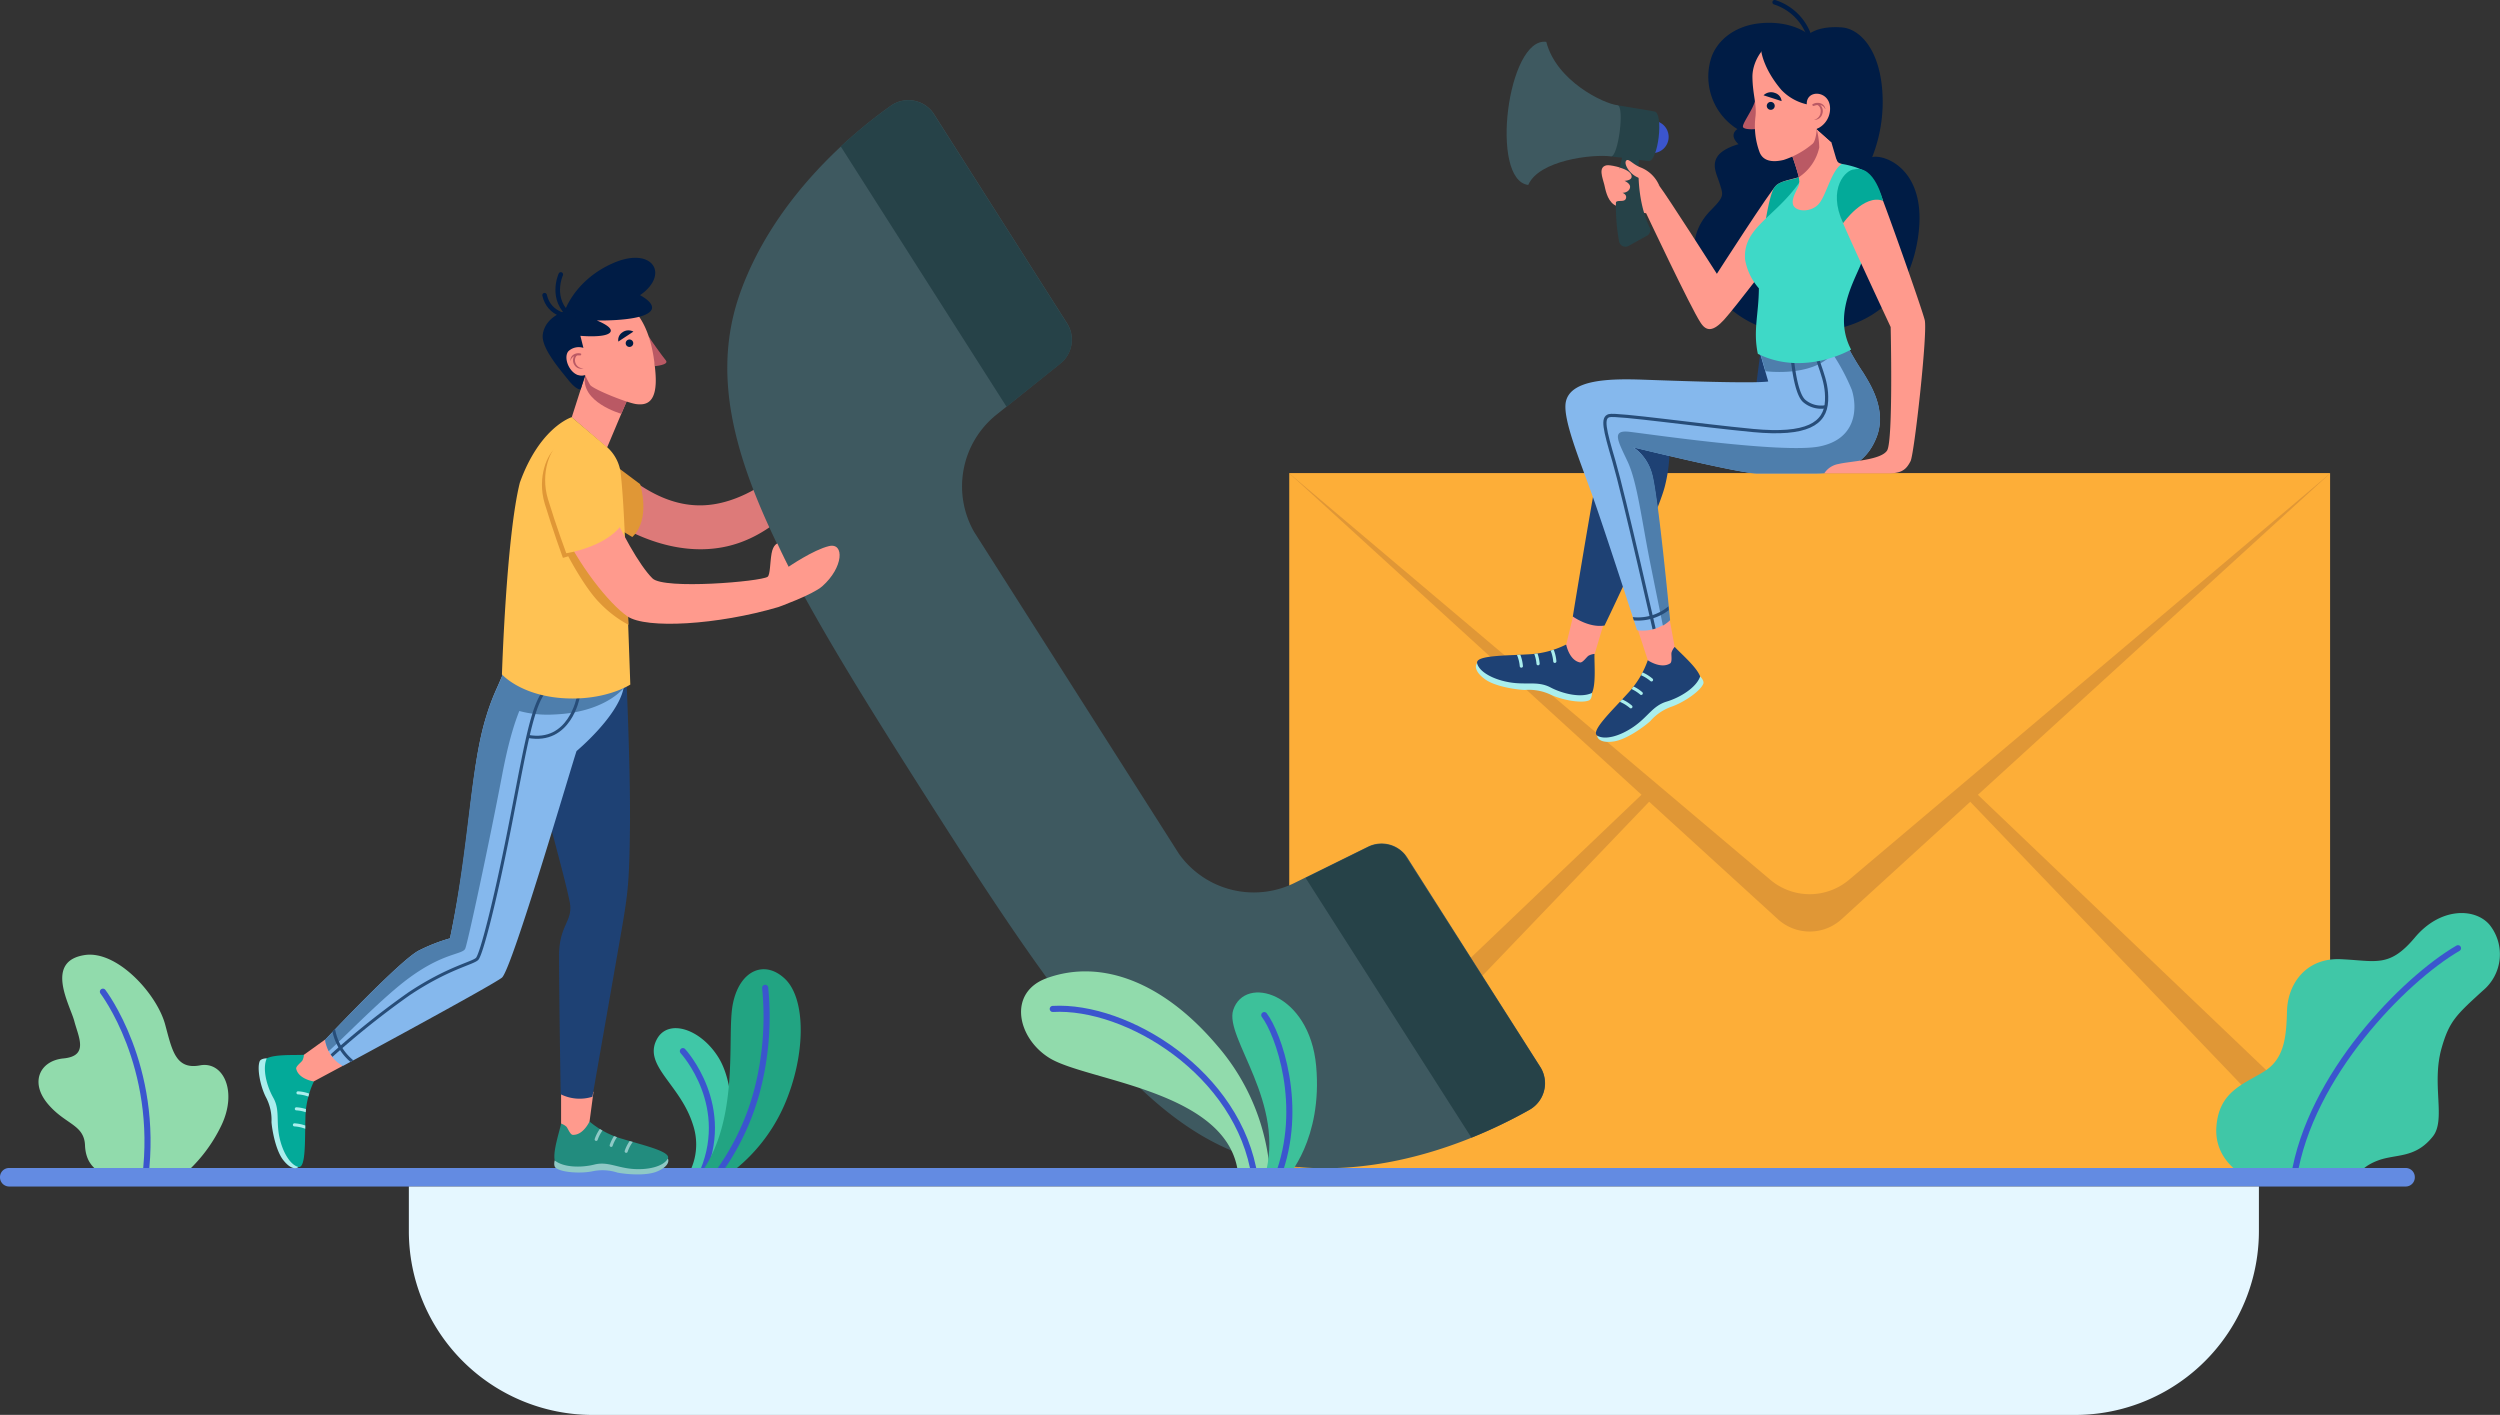 <svg xmlns="http://www.w3.org/2000/svg" xmlns:xlink="http://www.w3.org/1999/xlink" viewBox="0 0 430.23 243.49"><rect x="0" y="0" width="430.23" height="243.49" fill="#333333" stroke="none"/><defs><style>.cls-1{fill:#1e4174;}.cls-12,.cls-18,.cls-2,.cls-24,.cls-33,.cls-35,.cls-37,.cls-8{fill:none;}.cls-3{fill:#228c7e;}.cls-4{fill:#03aa99;}.cls-5{fill:#fdae38;}.cls-6{fill:#e09736;}.cls-7{fill:#40c7a7;}.cls-8{stroke:#3b55ce;stroke-width:1.05px;}.cls-12,.cls-24,.cls-33,.cls-35,.cls-8{stroke-linecap:round;}.cls-12,.cls-18,.cls-24,.cls-33,.cls-35,.cls-37,.cls-8{stroke-miterlimit:10;}.cls-9{fill:#3b55ce;}.cls-10{fill:#aaeeed;}.cls-11{clip-path:url(#clip-path);}.cls-12,.cls-35{stroke:#aaeeed;}.cls-12,.cls-18{stroke-width:0.55px;}.cls-13{fill:#ff9a8d;}.cls-14{clip-path:url(#clip-path-2);}.cls-15{fill:#85b8ed;}.cls-16{fill:#4e7eac;}.cls-17{clip-path:url(#clip-path-3);}.cls-18,.cls-37{stroke:#274d79;}.cls-19{fill:#001c45;}.cls-20{fill:#3ed9c7;}.cls-21{fill:#ba5964;}.cls-22{fill:#264248;}.cls-23{fill:#3e5960;}.cls-24{stroke:#001c45;stroke-width:0.79px;}.cls-25{fill:#dd7a79;}.cls-26{fill:#91dbac;}.cls-27{fill:#22a482;}.cls-28{fill:#3dc19a;}.cls-29{fill:#638be2;}.cls-30{fill:#e5f7ff;}.cls-31{fill:#8fc9c6;}.cls-32{clip-path:url(#clip-path-4);}.cls-33{stroke:#8fc9c6;}.cls-33,.cls-35,.cls-37{stroke-width:0.53px;}.cls-34{clip-path:url(#clip-path-5);}.cls-36{clip-path:url(#clip-path-6);}.cls-38{fill:#ffc253;}</style><clipPath id="clip-path"><path class="cls-1" d="M274.4,112.53c-.06,1.5.3,5.16-.43,6.71-1.77.89-4.93.22-7.14-.94s-4.17-.36-7.17-.9-5.17-1.92-5.46-3.28,5-1.28,8.7-1.51a16.19,16.19,0,0,0,6.6-1.68Z"/></clipPath><clipPath id="clip-path-2"><path class="cls-1" d="M288.2,111.32c1,1.11,3.81,3.48,4.38,5.1-.64,1.87-3.37,3.6-5.77,4.32s-3.22,2.66-5.74,4.37-5,2.24-6.2,1.48,2.67-4.41,5.16-7.17a16.11,16.11,0,0,0,3.55-5.82Z"/></clipPath><clipPath id="clip-path-3"><path class="cls-2" d="M317.42,58.57a45,45,0,0,0,3.27,5.65c1,1.69,4.05,6.18,2.28,10.91-1.9,5.07-6.11,6.33-10.47,6.33H302.35c-3,0-21.26-4.49-21.26-4.49a8,8,0,0,1,3.15,4.49c1,3.28,3.11,25.26,3.11,25.26a6.83,6.83,0,0,1-5.63,1.73s-5.53-17-7.75-23.35c-2.29-6.54-5-13-4.52-15.85.72-4,7.63-4.11,13.34-3.91s18.84.69,21.51.31l-1.38-4.77Z"/></clipPath><clipPath id="clip-path-4"><path class="cls-3" d="M96.56,193.37c-.28,1.4-1.43,4.71-1.1,6.32,1.44,1.22,4.52,1.3,6.83.72s3.94.6,6.84.77,5.22-.63,5.8-1.82-4.34-2.3-7.73-3.34a15.37,15.37,0,0,1-5.74-3Z"/></clipPath><clipPath id="clip-path-5"><path class="cls-4" d="M52.3,181.52c-1.43.1-4.92-.13-6.38.61-.8,1.71-.06,4.7,1.11,6.78s.46,4,1.06,6.8,2,4.86,3.29,5.11,1.07-4.79,1.18-8.34A15.32,15.32,0,0,1,54,186.14Z"/></clipPath><clipPath id="clip-path-6"><path class="cls-2" d="M59,183.46s25.66-13.9,27.38-15.24,12-36.68,12.83-39c0,0,7.6-6.19,8.65-11.09L90.29,106.65c-1.34,2.89-1.33,4.82-4.91,12-3.42,6.9-4.65,26.33-7.94,42.79a29.91,29.91,0,0,0-5.28,2.06c-3.1,1.48-16.24,15.38-16.24,15.38A6.44,6.44,0,0,0,59,183.46Z"/></clipPath></defs><g id="Layer_2" data-name="Layer 2"><g id="Objects"><rect class="cls-5" x="221.87" y="81.46" width="179.12" height="121.15"/><path class="cls-6" d="M221.87,81.46l84.07,76.71a8.14,8.14,0,0,0,11,0L401,81.46Z"/><polygon class="cls-6" points="400.99 202.61 311.43 109.14 400.99 194.65 400.99 202.61"/><polygon class="cls-6" points="221.87 202.61 311.43 109.14 221.87 194.65 221.87 202.61"/><path class="cls-5" d="M221.87,81.46l82.78,69.94a10.5,10.5,0,0,0,13.56,0L401,81.46Z"/><path class="cls-7" d="M386.68,202.61s-5.67-2.56-5.26-8.64,4.57-7.33,8.16-9.54,3.87-6,4-10.51,3.18-9.12,9.26-8.85,8.33,1.52,12.74-3.73,10.35-5.11,12.84-2.21a8.13,8.13,0,0,1-1.13,11.34c-4.59,4.19-5.78,5.25-7.1,9.86-1.8,6.25.79,12.35-1.52,15.25-3.09,3.89-6.42,2.93-9.6,4.19s-3.3,2.84-3.3,2.84Z"/><path class="cls-8" d="M423,163.18c-9.31,5.42-25.49,21.92-28.24,39.43"/><path class="cls-9" d="M281.58,23.56a2.79,2.79,0,1,1,2.79,2.79A2.79,2.79,0,0,1,281.58,23.56Z"/><path class="cls-10" d="M254.2,114.12c-.38.43-.42,1.47,1.34,2.76s5.41,1.8,6.88,1.86a8.7,8.7,0,0,1,4.42.8c2,.94,5.46,1.58,6.7.95.46-.33.43-1.25.43-1.25Z"/><path class="cls-1" d="M274.4,112.53c-.06,1.5.3,5.16-.43,6.71-1.77.89-4.93.22-7.14-.94s-4.17-.36-7.17-.9-5.17-1.92-5.46-3.28,5-1.28,8.7-1.51a16.19,16.19,0,0,0,6.6-1.68Z"/><g class="cls-11"><path class="cls-12" d="M267.57,113.81a6.65,6.65,0,0,0-1-3"/><path class="cls-12" d="M264.69,114.22a6.65,6.65,0,0,0-1-3"/><path class="cls-12" d="M261.81,114.63a6.79,6.79,0,0,0-1-3"/></g><path class="cls-13" d="M276,107.29l-1.57,5.24a2.65,2.65,0,0,0-1.07.32c-.35.25-1,1.24-1.46,1.15-1.86-.37-2.37-3.07-2.37-3.07l1.33-5.48Z"/><path class="cls-1" d="M302.92,60.88l-.71,5.52L282.94,66a6.19,6.19,0,0,0-5.89,4.52c-1.34,4.61-6.38,35.57-6.38,35.57s2.71,2,5.46,1.56c0,0,9.09-18.8,10.39-24a26.76,26.76,0,0,0,.64-9.52l23.24-2Z"/><path class="cls-10" d="M274.87,126.59c0,.57.72,1.34,2.89,1s5.12-2.49,6.22-3.47a8.66,8.66,0,0,1,3.72-2.52c2.07-.72,5-2.69,5.45-4,.1-.56-.57-1.19-.57-1.19Z"/><path class="cls-1" d="M288.2,111.32c1,1.11,3.81,3.48,4.38,5.1-.64,1.87-3.37,3.6-5.77,4.32s-3.22,2.66-5.74,4.37-5,2.24-6.2,1.48,2.67-4.41,5.16-7.17a16.11,16.11,0,0,0,3.55-5.82Z"/><g class="cls-14"><path class="cls-12" d="M284.21,117a6.76,6.76,0,0,0-2.79-1.42"/><path class="cls-12" d="M282.44,119.32a6.62,6.62,0,0,0-2.8-1.42"/><path class="cls-12" d="M280.66,121.63a6.73,6.73,0,0,0-2.79-1.43"/></g><path class="cls-13" d="M287.35,106.72l.85,4.6a2.71,2.71,0,0,0-.55,1c-.07.43.17,1.59-.24,1.85-1.59,1-3.83-.54-3.83-.54l-1.86-5.69Z"/><path class="cls-15" d="M317.42,58.57a45,45,0,0,0,3.27,5.65c1,1.69,4.05,6.18,2.28,10.91-1.9,5.07-6.11,6.33-10.47,6.33H302.35c-3,0-21.26-4.49-21.26-4.49a8,8,0,0,1,3.15,4.49c1,3.28,3.11,25.26,3.11,25.26a6.83,6.83,0,0,1-5.63,1.73s-5.48-17-7.75-23.35c-2.38-6.59-5-13-4.52-15.85.72-4,7.63-4.11,13.34-3.91s18.84.69,21.51.31l-1.38-4.77Z"/><path class="cls-16" d="M323,75.13c1.77-4.73-1.29-9.22-2.28-10.91a45,45,0,0,1-3.27-5.65l-14.5,2.31.88,3s8,1.1,11.55-3a36.07,36.07,0,0,1,3.31,6.23c1,3.23.74,8.46-5.57,9.72s-29.62-2.17-32.71-2.52-2.05,1.44-.34,5.06,2.43,10.13,4,17.91c1,5,2.1,10.38,2.1,10.38a6,6,0,0,0,1.24-.94s-2.08-22-3.11-25.26A8,8,0,0,0,281.09,77s18.29,4.49,21.26,4.49H312.5C316.86,81.46,321.07,80.2,323,75.13Z"/><g class="cls-17"><path class="cls-18" d="M312,58.59c.7,4.31,2.51,6.44,2.34,10.38s-3.37,6-12.64,5.12-23.53-2.91-24.78-2.56-.83,2.24.83,7.86S285.06,110,285.06,110"/><path class="cls-18" d="M314.19,70a4.48,4.48,0,0,1-3.7-1c-1.65-1.45-2.12-8.07-2.12-8.07"/><path class="cls-18" d="M280.43,106.4a8.45,8.45,0,0,0,7.28-2.21"/></g><path class="cls-19" d="M311.25,5.92S308.34,3.46,302.92,4c-4.32.41-7.48,2.92-8.47,6.08A10.64,10.64,0,0,0,299,22.22s-1.62.89.18,2.6c0,0-2.8.69-3.7,2.24s0,3,.54,4.77.72,2-1.62,4.37S290,42.7,293.33,48s9.07,9.79,17.07,9.37,17.22-3.13,19.52-15.59-5.56-15.3-7.73-14.74a25.94,25.94,0,0,0,1.67-12.18C323.14,8,319.79,4.94,317,4.72,312.82,4.39,311.25,5.92,311.25,5.92Z"/><path class="cls-13" d="M309.56,30.5c-1.07.32-2.86.59-3.81,1.33s-10.29,15.29-10.29,15.29S286.85,33.64,285.57,32s-7.91-3.79-9.1-3.55c-1.48.3-.68,2.14-.38,3.34.17.68.44,2.58,1.66,3.42s5.54,1.49,5.54,1.49S291,53.05,292.64,55.5c1,1.58,2.18,1.6,4.1-.52S306,43.2,306,43.2Z"/><path class="cls-4" d="M309.56,30.5c-1.71.62-3.28.58-4.15,1.68s-1.61,6.13-1.61,6.13,4.29-.86,5.43-3.1a10.83,10.83,0,0,0,1.17-4.28Z"/><path class="cls-20" d="M315.52,27.69a3,3,0,0,0,1.45.52c.95.14,4.07.82,4.7,2,1.51,2.08,0,8.93-.92,13.73-.54,2.93-5.73,9.51-2.19,16.21,0,0-8,4.72-16.05.74-.84-4,.15-6.78.18-11.27a10.06,10.06,0,0,1-2.38-5c-.38-5.48,5.1-7.15,9.37-13.26,1.19-1.7,2.1-1.62,3.72-2.86A3.89,3.89,0,0,1,315.52,27.69Z"/><path class="cls-13" d="M318,30.07c2.42-1.52,4.38.36,5.52,3.1s7.18,19.79,7.71,21.91-1.8,23.08-2.44,24.29-1.3,2.09-3.72,2.09H313.94a3.65,3.65,0,0,1,2.45-1.61c1.91-.48,7.31-.63,8.37-2.33s.61-21.24.61-21.24-6.7-14.32-8.19-17.87S316.28,31.15,318,30.07Z"/><path class="cls-4" d="M319.12,29.15c-1.43,0-4.7,3.25-1.94,9.26,0,0,3.59-5.09,6.87-3.85C324.05,34.56,322.62,28.33,319.12,29.15Z"/><path class="cls-13" d="M312.62,22.2l2.53,2.24,1.11,3.77a9.9,9.9,0,0,0-2.19,2c-.75,1.12-2.41,3.81-4.41,4a16.36,16.36,0,0,0-.1-3.73c-.3-1.31-1.22-3.9-1.22-3.9Z"/><path class="cls-21" d="M312.63,22.2a13.58,13.58,0,0,1,.45,3.18,8.23,8.23,0,0,1-3.52,5.12c-.3-1.31-1.22-3.9-1.22-3.9Z"/><path class="cls-21" d="M302,17.44c-.47,1.7-2.41,4.08-2,4.5s2,.28,2,.28a3.1,3.1,0,0,0,.8-2.82C302.42,17.75,302,17.44,302,17.44Z"/><path class="cls-13" d="M306.24,6.84c-2.35.21-4.7,3.47-4.66,6.43s.73,4.57.54,6.66a13,13,0,0,0,.7,6.29c.59,1.46,2.11,1.79,4.14,1.3a14.76,14.76,0,0,0,5-2.8c.58-.56.69-2.52.69-2.52a5.82,5.82,0,0,0,4-2.94C317.93,16.72,317.7,5.8,306.24,6.84Z"/><path class="cls-19" d="M312.62,22.2a3.81,3.81,0,0,0,2.31-3.8c-.23-2.89-4.12-3-4-.45a8.66,8.66,0,0,1-4.37-2.48c-3.11-3.65-3.45-6.62-3.45-6.62.65-4.54,8.1-2.93,8.1-2.93s3.77-1.63,7,.51c2.3,1.53,3.47,7,1.61,11.61a14.24,14.24,0,0,1-4.69,6.4Z"/><path class="cls-19" d="M304.05,18.18a.69.69,0,0,1,.72-.64.68.68,0,0,1-.07,1.36A.68.68,0,0,1,304.05,18.18Z"/><path class="cls-19" d="M303.49,16.4l3.11,1A1.62,1.62,0,0,0,305.46,16,1.84,1.84,0,0,0,303.49,16.4Z"/><path class="cls-21" d="M313.33,17.79a1.62,1.62,0,0,0-1.41.16c-.13.11.09.33.22.28.72-.27,1.59-.3,1.94.53,0,0,.05,0,.05,0A1.19,1.19,0,0,0,313.33,17.79Z"/><path class="cls-21" d="M313,17.86c-.07,0-.26.16-.24.22a.88.88,0,0,1,.39.34,1.27,1.27,0,0,1,.17.81,1.46,1.46,0,0,1-1.15,1.39s0,0,0,0a1.38,1.38,0,0,0,1.43-1A1.47,1.47,0,0,0,313,17.86Z"/><path class="cls-13" d="M309.68,31.37c0,.81-1.49,2.6-1.11,3.84s2.94,1.4,4.32,0,2.19-5.8,4.08-7a1.07,1.07,0,0,1-.93-.76Z"/><path class="cls-22" d="M282.07,27.13s-.75,6.66,1.82,12a1.1,1.1,0,0,1-.47,1.44l-3.14,1.74a1.11,1.11,0,0,1-1.65-.77,33.41,33.41,0,0,1,.61-14.73Z"/><path class="cls-13" d="M278.79,28.86c.79.22,1.94.71,2,1.47s-1.22.79-1.22.79.89.39.95.95-.49,1.11-1.31,1.11c0,0,.85.29.59,1s-1.51.13-1.75.69a3.55,3.55,0,0,1-.81-2.33C277.16,31,278.79,28.86,278.79,28.86Z"/><path class="cls-13" d="M285.57,32a5.78,5.78,0,0,0-3.22-3.18c-1.46-.58-2.15-1.7-2.53-1.13s.65,2.38,2.25,2.93Z"/><path class="cls-22" d="M277.21,26.91l6.48.81c1.66.2,2.69-8.34,1-8.54l-6.36-1.07Z"/><path class="cls-23" d="M278.36,18.11C276,17.84,267.87,14,266.1,7.2,259.43,6.35,256.31,31,263,31.83c1.83-4.26,11-5.33,14.23-4.92C278.48,27.07,279.63,18.27,278.36,18.11Z"/><path class="cls-24" d="M305.41.39a9.26,9.26,0,0,1,5.84,5.53"/><path class="cls-25" d="M105.48,79.8c5.34,4.87,11.15,8.18,17.89,6.89,9.49-1.8,16.89-11.47,16.89-11.47a33.31,33.31,0,0,1,2.45,3.51c0,.31-6.27,12.75-17.64,15.3s-21.59-5.6-21.59-5.6Z"/><path class="cls-23" d="M202.89,146.94a15.81,15.81,0,0,0,19.9,5l12.65-6.24a5.25,5.25,0,0,1,6.75,1.89l22.88,36a5.25,5.25,0,0,1-1.83,7.39c-7.4,4.18-22.68,11.26-39.51,9.89-23.62-1.92-39-23.88-65-64.75S119.34,72,127.59,49.81c5.89-15.82,18.77-26.67,25.7-31.6a5.25,5.25,0,0,1,7.47,1.46l22.87,35.95a5.25,5.25,0,0,1-1.14,6.92l-11,8.82a15.81,15.81,0,0,0-3.86,20.16Z"/><path class="cls-22" d="M173.22,70l9.27-7.42a5.25,5.25,0,0,0,1.14-6.92l-12.09-19L160.61,19.49a5.23,5.23,0,0,0-7.32-1.28,84.21,84.21,0,0,0-8.6,7Z"/><path class="cls-22" d="M253.22,195.78a86.41,86.41,0,0,0,10-4.81,5.25,5.25,0,0,0,1.95-7.16L241.68,147a5.26,5.26,0,0,0-6.24-1.23l-10.76,5.31Z"/><path class="cls-6" d="M105.82,80.07l4.33,3.24s1.95,6-1.34,9.11l-5.74-3.48Z"/><path class="cls-26" d="M31.09,202.61a26.12,26.12,0,0,0,7-8.92c2.84-5.93.31-11.1-3.66-10.35-4.23.8-4.82-2.66-6-7-1.4-5.25-8.19-12.73-13.74-12-7.15,1-2.63,8.62-1.9,11.4s2.54,6-1.9,6.41c-4,.4-5.81,4.07-2.66,7.82,3,3.57,6.25,3.52,6.4,7.14s2.4,4.65,4.3,5.52Z"/><path class="cls-8" d="M17.71,170.66s9.74,12.72,7.28,32"/><path class="cls-7" d="M118.16,202.61a10.57,10.57,0,0,0,1.09-9.06c-2.15-6.92-8.56-10.11-6.25-14.63,1.93-3.77,7.68-1.86,10.73,3.21,2.93,4.87,3.15,15.14-1.47,20.48Z"/><path class="cls-8" d="M117.52,180.89s8.84,9.55,3,21.72"/><path class="cls-27" d="M124.7,202.61A29.27,29.27,0,0,0,135,190.12c3.65-8.41,3.81-18.26,0-21.75-3.56-3.27-7.78-1.27-8.89,4.44s1.43,20.22-6,29.8Z"/><path class="cls-8" d="M131.68,170a50.4,50.4,0,0,1-1.42,17.81A42.74,42.74,0,0,1,123,202.61"/><path class="cls-26" d="M218.6,202.61a37.59,37.59,0,0,0-9.18-22.73c-9.34-11-20-14.89-29.24-11.56-6.87,2.47-5.1,10.42.51,13.81,6.65,4,31.54,5.63,32.43,20.48Z"/><path class="cls-8" d="M181.17,173.63c12.68-.72,32.1,11,34.77,29"/><path class="cls-28" d="M221.5,202.61s6.14-6.55,5-19.16-12.28-15.74-14.27-9.64c-1.57,4.79,9.23,16,5.38,28.8Z"/><path class="cls-8" d="M217.57,174.69c2.37,3.09,7,15.69,2.28,27.92"/><path class="cls-29" d="M414,204.19H1.57A1.58,1.58,0,0,1,0,202.61H0A1.57,1.57,0,0,1,1.57,201H414a1.57,1.57,0,0,1,1.57,1.57h0A1.57,1.57,0,0,1,414,204.19Z"/><path class="cls-30" d="M70.41,204.19H388.74a0,0,0,0,1,0,0v7.67a31.64,31.64,0,0,1-31.64,31.64H102a31.64,31.64,0,0,1-31.64-31.64v-7.67A0,0,0,0,1,70.41,204.19Z"/><path class="cls-31" d="M114.93,199.36c.25.48.06,1.45-1.87,2.25s-5.4.46-6.79.19a8.32,8.32,0,0,0-4.27-.24c-2,.43-5.41.24-6.42-.62-.36-.41-.12-1.25-.12-1.25Z"/><path class="cls-3" d="M96.56,193.37c-.28,1.4-1.43,4.71-1.1,6.32,1.44,1.22,4.52,1.3,6.83.72s3.94.6,6.84.77,5.22-.63,5.8-1.82-4.34-2.3-7.73-3.34a15.37,15.37,0,0,1-5.74-3Z"/><g class="cls-32"><path class="cls-33" d="M102.6,196.08a6.4,6.4,0,0,1,1.6-2.52"/><path class="cls-33" d="M105.18,197.11a6.36,6.36,0,0,1,1.6-2.53"/><path class="cls-33" d="M107.76,198.13a6.42,6.42,0,0,1,1.59-2.53"/></g><path class="cls-13" d="M96.56,187.76v5.61a2.46,2.46,0,0,1,.92.53c.27.32.64,1.38,1.1,1.4,1.81.07,2.88-2.32,2.88-2.32l.68-5.09Z"/><path class="cls-10" d="M51.38,200.82c-.4.37-1.38.44-2.66-1.21s-1.88-5.09-2-6.49a8.36,8.36,0,0,0-.9-4.19c-1-1.86-1.66-5.15-1.1-6.36.3-.45,1.18-.44,1.18-.44Z"/><path class="cls-4" d="M52.3,181.52c-1.43.1-4.92-.13-6.38.61-.8,1.71-.06,4.7,1.11,6.78s.46,4,1.06,6.8,2,4.86,3.29,5.11,1.07-4.79,1.18-8.34A15.32,15.32,0,0,1,54,186.14Z"/><g class="cls-34"><path class="cls-35" d="M51.28,188.07a6.44,6.44,0,0,1,2.86.86"/><path class="cls-35" d="M51,190.82a6.37,6.37,0,0,1,2.86.87"/><path class="cls-35" d="M50.67,193.58a6.37,6.37,0,0,1,2.86.87"/></g><path class="cls-13" d="M55.92,178.92l-3.62,2.6a2.46,2.46,0,0,1-.27,1c-.24.34-1.16,1-1.05,1.42.4,1.77,3,2.17,3,2.17l5-2.68Z"/><path class="cls-1" d="M107.39,107.91c-6.28,0-11,.47-11,.47-2,.88-5.46,5.44-6.47,8.34s.49,7,1,9.44c3,13.88,6,23.53,7.11,29,.7,3.37-1.8,3.9-1.82,9.24,0,7.63.28,23.91.28,23.91a7.32,7.32,0,0,0,5.46.43s4.71-26.84,5.23-29.91c.83-5,1.12-7.08,1.22-15.7C108.6,131,107.39,107.91,107.39,107.91Z"/><path class="cls-15" d="M107.31,118.43c-1,4.91-8.09,10.82-8.09,10.82-.8,2.29-11.12,37.63-12.85,39S59,183.45,59,183.45a5.87,5.87,0,0,1-2.44-2.56,7.26,7.26,0,0,1-.58-1.68c0-.12,0-.2,0-.24a.21.21,0,0,1,0-.06S69.06,165,72.16,163.54a29.91,29.91,0,0,1,5.28-2.06h0c3.53-16.42,3.42-29.25,6.28-38.32a38.48,38.48,0,0,1,1.66-4.46c.73-1.61,1.29-3,1.74-4.1.19-.49.36-.94.51-1.37s.3-.83.41-1.2.16-.49.23-.71c.33-1,.56-1.86.81-2.65.12-.35.23-.68.36-1,.07-.17.14-.35.21-.51s.15-.36.23-.54h0l4.9,3.65L97.16,112Z"/><path class="cls-16" d="M97.16,112a23.31,23.31,0,0,1-3,3.21c-3.64,3.17-5.84,8.1-7.78,18.33-2.19,11.51-5.87,28.64-6.31,29.7s-3.67.66-9.59,5c-4.48,3.26-11,10.05-13.92,12.66a7.26,7.26,0,0,1-.58-1.68c0-.12,0-.2,0-.24a.21.21,0,0,1,0-.06S69.06,165,72.16,163.54a29.91,29.91,0,0,1,5.28-2.06h0c3.37-16.42,3.42-29.25,6.28-38.32a36.47,36.47,0,0,1,1.67-4.45c.73-1.61,1.29-3,1.73-4.11.2-.49.37-1,.51-1.37s.3-.83.41-1.2.16-.49.23-.71c.33-1,.56-1.86.81-2.65.12-.35.23-.68.36-1,.07-.17.14-.35.21-.51s.16-.35.24-.53h0l4.9,3.66Z"/><path class="cls-16" d="M107.31,118.43s-3.21,4.2-12,4.53a18.64,18.64,0,0,1-10-2.22L87.68,117Z"/><g class="cls-36"><path class="cls-37" d="M103.61,108.76c-3.7,4.74-8.41,7.62-10.37,10.87s-3.06,10.29-5.6,23.14S82.82,164.23,82.12,165s-5,1.53-11.79,6.07a145.34,145.34,0,0,0-14.61,11.81"/><path class="cls-37" d="M99.51,120s-1.46,8.08-8.65,6.73"/><path class="cls-37" d="M57.31,176.39a9.13,9.13,0,0,0,4.34,7"/></g><polygon class="cls-13" points="98.39 71.82 104.47 77.03 107.95 68.76 100.71 64.58 98.39 71.82"/><path class="cls-21" d="M106.92,71.21s-7.17-2-6.21-6.63L108,68.76Z"/><path class="cls-38" d="M104.32,76.82a7.11,7.11,0,0,1,2.5,4.65c.33,2.94.59,7.34.84,13.73.22,5.79.81,22.61.81,22.61s-4.44,2.91-11.9,2.32c-7.12-.57-10.19-4.07-10.19-4.07s.74-23.66,3.08-33c3.46-9.6,8.93-11.27,8.93-11.27Z"/><path class="cls-21" d="M111.58,57.81c.37.65,2.34,3.4,3,4.2s-1.9,1-1.9,1Z"/><path class="cls-13" d="M100.71,64.58a16.62,16.62,0,0,0,.84,1.65c.42.71,6.39,3.13,8,3.32s3.66-.13,3.25-5.38S111,54.37,107.5,52s-8.43.22-10.56,3.59S97.08,65.55,100.71,64.58Z"/><path class="cls-19" d="M100.71,64.58h0L99.93,67s-.6.28-2.12-1.6c-1.66-2.07-4.7-5.6-4.4-7.84.39-3,3.76-4,3.76-4s1.72-5.43,8.44-8.32,9.7,2,4.53,5.56c0,0,3.59,1.79,1.32,3.15s-8.76,1.2-8.76,1.2,3.19,1.21,2.24,2.12-5.06.52-5.06.52l.52,2.08a2.6,2.6,0,0,0-2.58.57C96.73,61.73,98.4,65.26,100.71,64.58Z"/><path class="cls-24" d="M96.51,47.23s-2,4.33,1.76,7.25c0,0-3.76-.12-4.55-3.68"/><path class="cls-19" d="M108.94,58.85a.65.65,0,0,0-1.23.42.65.65,0,0,0,.83.4A.64.64,0,0,0,108.94,58.85Z"/><path class="cls-19" d="M109,57.07l-2.59,1.71a1.56,1.56,0,0,1,.68-1.57A1.75,1.75,0,0,1,109,57.07Z"/><path class="cls-21" d="M98.64,61.07a1.54,1.54,0,0,1,1.33-.22c.15.07,0,.33-.13.32-.73-.06-1.54.13-1.65,1,0,0,0,0,0,0A1.12,1.12,0,0,1,98.64,61.07Z"/><path class="cls-21" d="M99,61.05c.06-.06.28.08.28.13a.93.93,0,0,0-.27.42,1.23,1.23,0,0,0,0,.78,1.39,1.39,0,0,0,1.42,1s0,0,0,0a1.32,1.32,0,0,1-1.57-.57A1.4,1.4,0,0,1,99,61.05Z"/><path class="cls-6" d="M95.75,77.08c-1.47.78-3.4,5-2,9.61S96.87,96,96.87,96s7.09-1.67,8.95-6.19c0,0-2.5-6.11-3.67-8.59S99.47,75.11,95.75,77.08Z"/><path class="cls-6" d="M103.17,103.72a19.77,19.77,0,0,0,5,3.81c-.1-2.67-.2-4.93-.29-7.41l-5.3-7-3.49-1L97.8,95.75S100.63,101.17,103.17,103.72Z"/><path class="cls-13" d="M97.42,77c-3.35.89-4.49,5.69-1.12,13.14,3.24,7.14,8.45,13.67,11.65,15.91s15.61,1.49,26-1.58c0,0,5.91-2.12,7.56-3.58,3.66-3.24,3.84-7.55,1.15-6.91s-6.94,3.55-6.94,3.55-1.13-2.22-1.94-4c0,0-.73.19-1,1.73s-.23,3.68-.68,4c-1.19.83-17.82,2.23-19.81.28-2.25-2.22-5.51-8.1-7.82-13.53C101.91,80.07,100.85,76.12,97.42,77Z"/><path class="cls-38" d="M96.3,76.28c-1.47.78-3.4,5-2,9.61s3.15,9.32,3.15,9.32,6.66-1,9.48-4.83c0,0-3-7.48-4.19-9.95S100,74.31,96.3,76.28Z"/></g></g></svg>